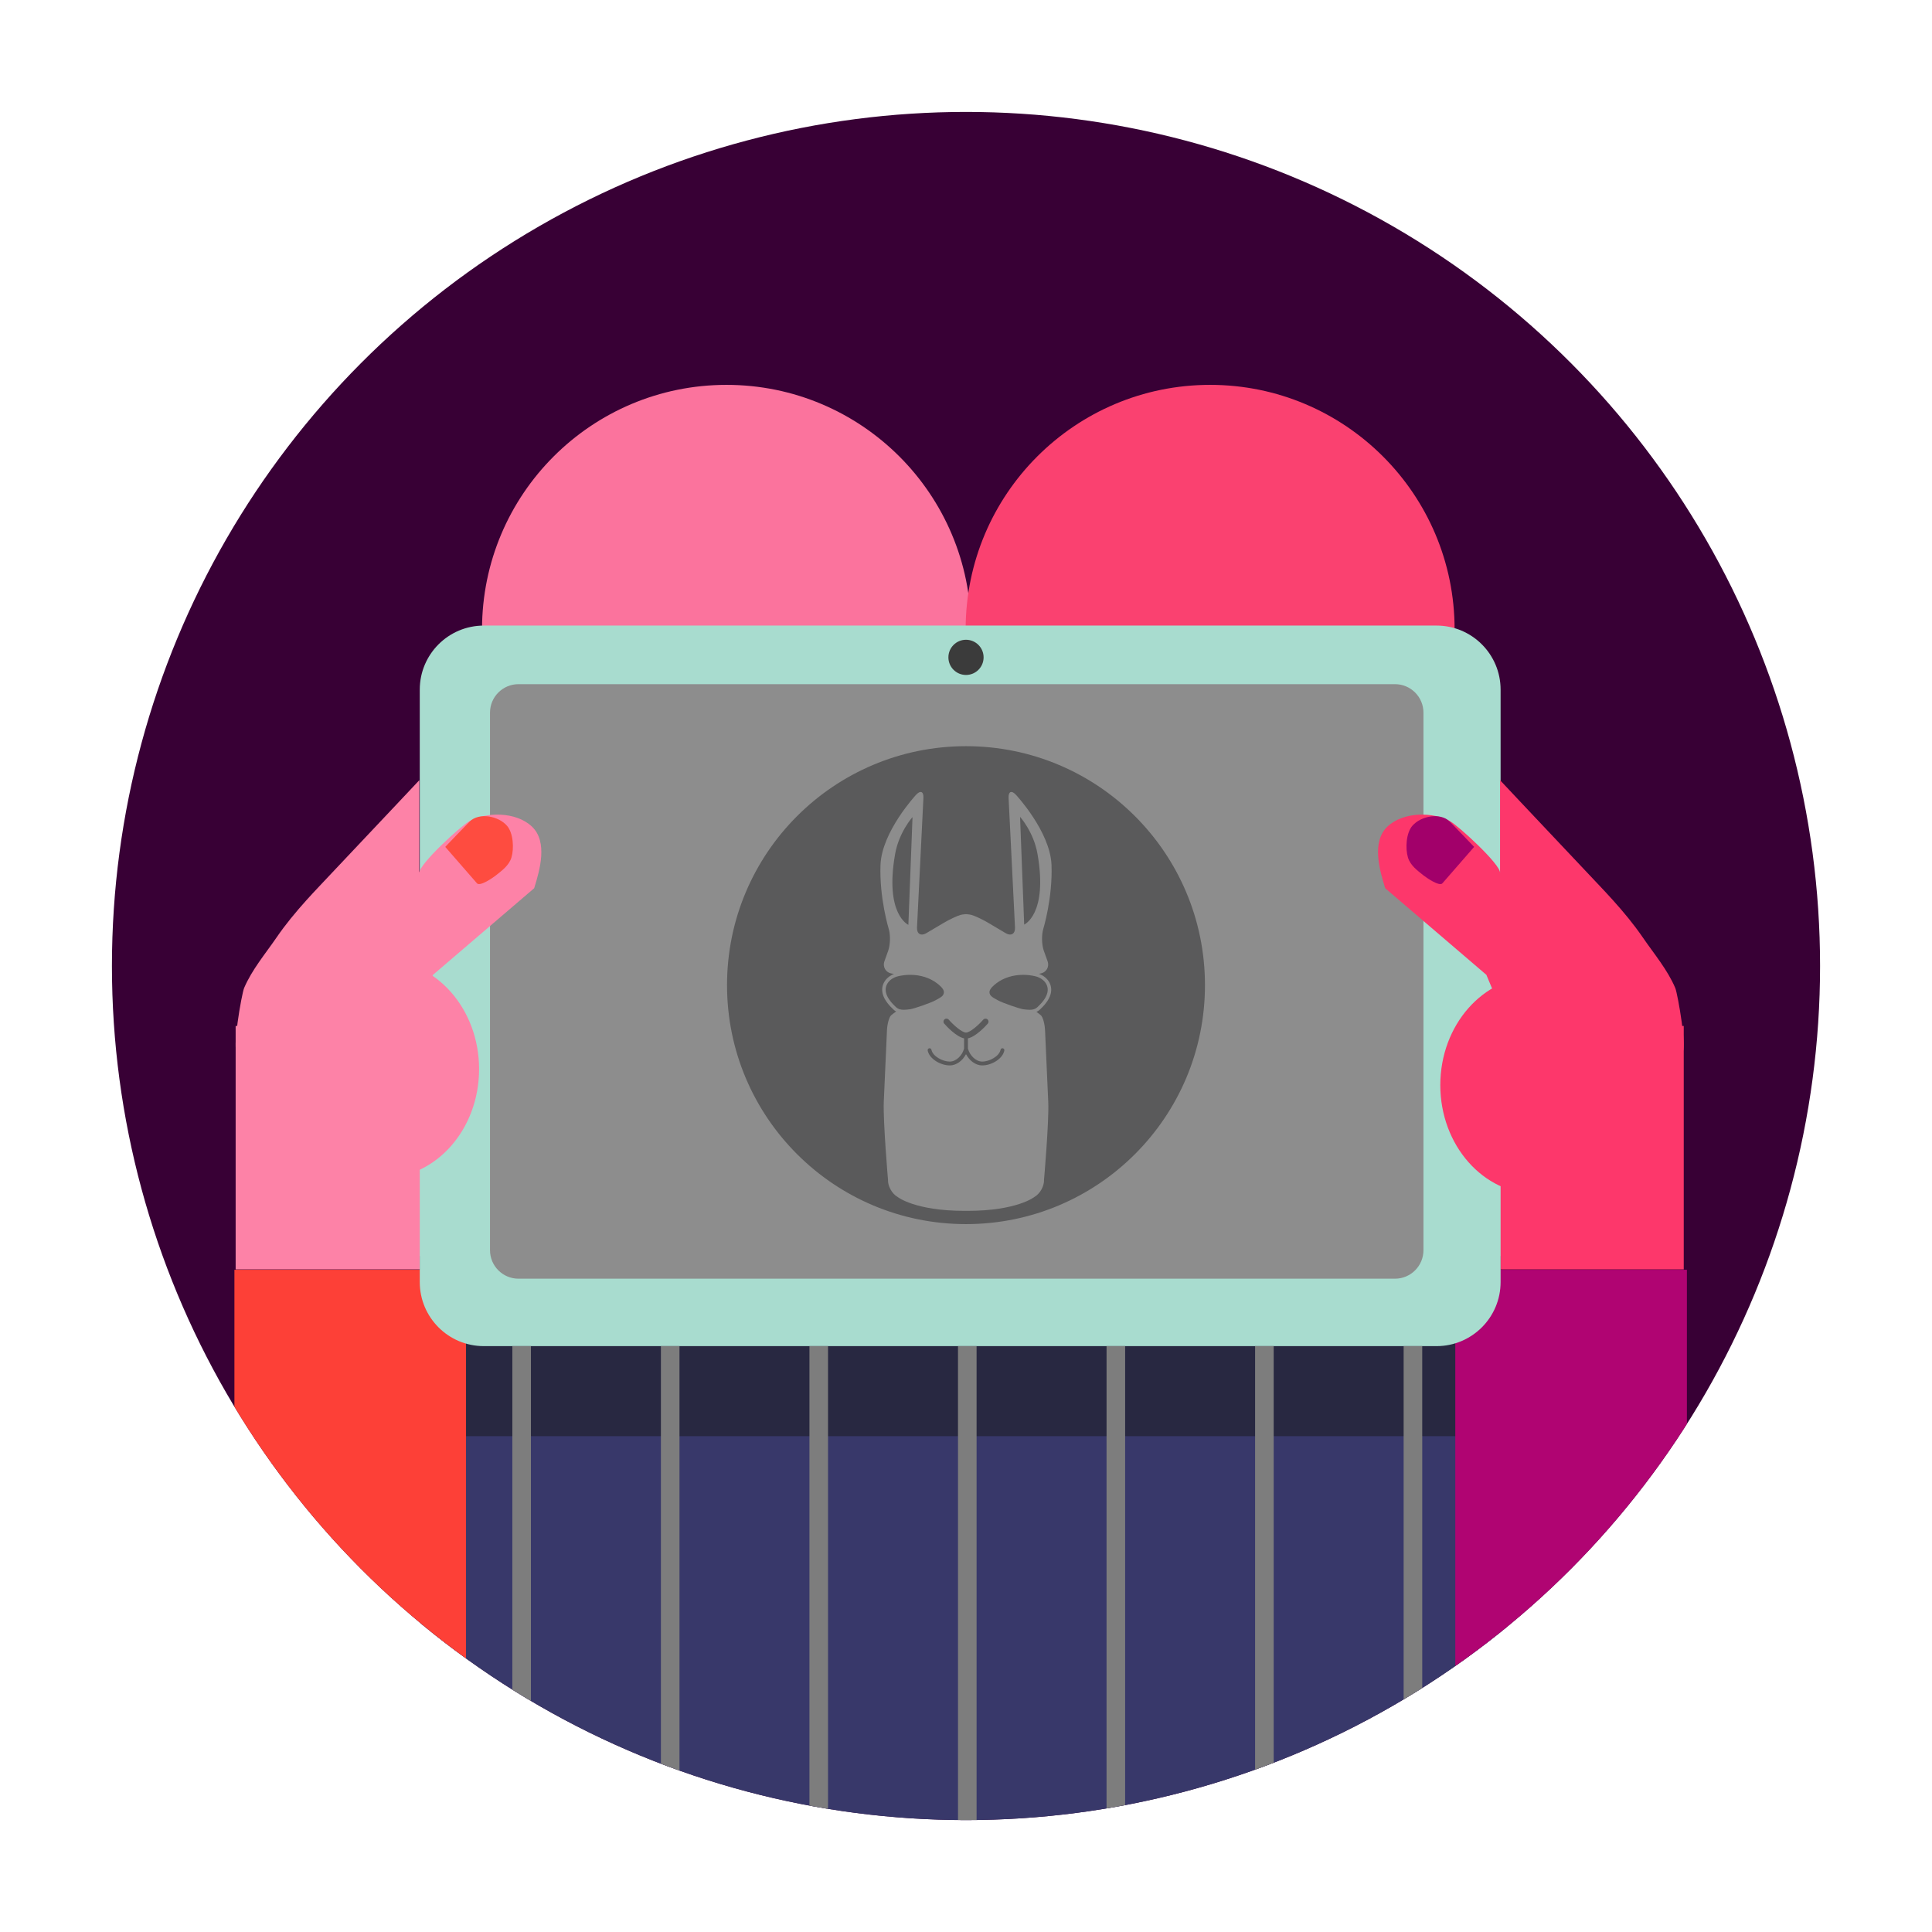 <?xml version="1.0" encoding="utf-8"?>
<!-- Generator: Adobe Illustrator 16.0.0, SVG Export Plug-In . SVG Version: 6.00 Build 0)  -->
<!DOCTYPE svg PUBLIC "-//W3C//DTD SVG 1.1//EN" "http://www.w3.org/Graphics/SVG/1.1/DTD/svg11.dtd">
<svg version="1.1" id="Layer_1" xmlns="http://www.w3.org/2000/svg" xmlns:xlink="http://www.w3.org/1999/xlink" x="0px" y="0px"
	 width="200px" height="200px" viewBox="0 0 200 200" enable-background="new 0 0 200 200" xml:space="preserve">
<g>
	<g>
		<defs>
			<circle id="SVGID_5_" cx="100" cy="100" r="88.413"/>
		</defs>
		<use xlink:href="#SVGID_5_"  overflow="visible" fill="#380035"/>
		<clipPath id="SVGID_2_">
			<use xlink:href="#SVGID_5_"  overflow="visible"/>
		</clipPath>
		<polygon clip-path="url(#SVGID_2_)" fill="#FD376B" points="154.068,106.208 174.301,106.208 174.301,110.645 174.301,131.409 
			154.068,131.409 		"/>
		<polygon clip-path="url(#SVGID_2_)" fill="#FD82A7" points="44.626,106.208 24.394,106.208 24.394,110.645 24.394,131.409 
			44.626,131.409 		"/>
		<g clip-path="url(#SVGID_2_)">
			<rect x="43.454" y="132.718" fill="#38386A" width="112.553" height="74.651"/>
			<rect x="43.454" y="130.027" opacity="0.5" fill="#191919" width="111.888" height="18.647"/>
			<rect x="24.267" y="131.445" fill="#FD4037" width="23.976" height="41.958"/>
			<rect x="150.652" y="131.445" fill="#B00472" width="23.976" height="41.958"/>
			<circle fill="#FB739D" cx="75.208" cy="65.149" r="25.308"/>
			<circle fill="#FA4170" cx="125.272" cy="65.149" r="25.308"/>
			<path fill="#A8DCCF" d="M155.342,132.718c0,3.664-2.97,6.633-6.633,6.633H50.087c-3.664,0-6.633-2.969-6.633-6.633V71.391
				c0-3.662,2.969-6.632,6.633-6.632h98.622c3.663,0,6.633,2.97,6.633,6.632V132.718z"/>
			<rect x="53.038" y="139.351" fill="#7D7D7D" width="1.924" height="68.019"/>
			<rect x="68.416" y="139.351" fill="#7D7D7D" width="1.924" height="68.019"/>
			<rect x="83.794" y="139.351" fill="#7D7D7D" width="1.924" height="68.019"/>
			<rect x="99.172" y="139.351" fill="#7D7D7D" width="1.924" height="68.019"/>
			<rect x="114.55" y="139.351" fill="#7D7D7D" width="1.924" height="68.019"/>
			<rect x="129.927" y="139.351" fill="#7D7D7D" width="1.925" height="68.019"/>
			<rect x="145.305" y="139.351" fill="#7D7D7D" width="1.924" height="68.019"/>
			<path fill="#8D8D8D" d="M147.356,129.42c0,1.629-1.321,2.95-2.95,2.95h-90.73c-1.629,0-2.951-1.321-2.951-2.95V73.773
				c0-1.629,1.322-2.949,2.951-2.949h90.73c1.629,0,2.95,1.32,2.95,2.949V129.42z"/>
			<circle fill="#3B3B3B" cx="100" cy="68.05" r="1.822"/>
		</g>
	</g>
	<g>
		<ellipse fill="#FD82A7" cx="39.656" cy="110.673" rx="9.939" ry="11.27"/>
		<path fill="#FD82A7" d="M31.707,93.204c0.455-0.505,0.917-1.003,1.384-1.497c2.668-2.825,5.334-5.652,8-8.479
			c0.773-0.819,1.543-1.641,2.315-2.461c0,0,0,9.564,0,9.584c0-0.925,4.282-4.824,5.152-5.323c1.709-0.984,4.851-1.04,6.51,0.542
			c1.657,1.579,0.819,4.485,0.229,6.379l-10.471,8.964l-4.082,9.76c0,0-16.141-1.686-16.15-1.687
			c-0.638-0.066,0.426-6.12,0.676-6.707c0.803-1.893,2.208-3.554,3.363-5.237C29.562,95.686,30.61,94.424,31.707,93.204z"/>
	</g>
	<g>
		<ellipse fill="#FD376B" cx="159.038" cy="112.331" rx="9.938" ry="11.27"/>
		<path fill="#FD376B" d="M166.986,93.204c-0.454-0.505-0.917-1.003-1.384-1.497c-2.667-2.825-5.333-5.652-8-8.479
			c-0.772-0.819-1.543-1.641-2.315-2.461c0,0,0,9.564,0,9.584c0-0.925-4.281-4.824-5.151-5.323c-1.709-0.984-4.851-1.04-6.511,0.542
			c-1.657,1.579-0.819,4.485-0.229,6.379l10.472,8.964l4.082,9.76c0,0,16.141-1.686,16.149-1.687
			c0.639-0.066-0.426-6.12-0.675-6.707c-0.803-1.893-2.209-3.554-3.363-5.237C169.131,95.686,168.084,94.424,166.986,93.204z"/>
	</g>
	<g>
		<g>
			<path fill="#5A5A5B" d="M105.92,100.914c-1.056,0-2.041,0.311-2.774,0.874c-0.196,0.151-0.717,0.552-0.715,0.911
				c0.002,0.354,0.263,0.521,0.693,0.753c0.057,0.031,0.113,0.062,0.168,0.093c0.506,0.286,2.291,0.889,2.618,0.929l0.076,0.009
				c0.199,0.024,0.405,0.05,0.603,0.05l0,0c0.353,0,0.597-0.081,0.792-0.263c0.372-0.347,0.883-0.877,1.034-1.474
				c0.089-0.349,0.042-0.688-0.135-0.98c-0.221-0.364-0.623-0.639-1.106-0.754C106.766,100.964,106.344,100.914,105.92,100.914z"/>
			<path fill="#5A5A5B" d="M103.812,108.519c-0.107-0.022-0.213,0.048-0.235,0.155c-0.138,0.675-1.148,1.22-1.894,1.22
				c-0.69,0-1.289-0.663-1.47-1.303c-0.003-0.01-0.012-0.014-0.015-0.022v-1.079c0.826-0.168,1.847-1.286,2.057-1.524
				c0.114-0.13,0.101-0.326-0.028-0.44c-0.13-0.114-0.326-0.101-0.44,0.028c-0.487,0.555-1.364,1.336-1.787,1.336
				c-0.422,0-1.3-0.781-1.787-1.336c-0.114-0.129-0.312-0.143-0.44-0.028c-0.13,0.114-0.142,0.311-0.028,0.44
				c0.21,0.239,1.23,1.355,2.058,1.524v1.079c-0.005,0.009-0.013,0.013-0.016,0.022c-0.18,0.64-0.778,1.303-1.47,1.303
				c-0.745,0-1.755-0.545-1.894-1.22c-0.022-0.108-0.129-0.178-0.235-0.155c-0.107,0.021-0.177,0.127-0.154,0.235
				c0.181,0.88,1.354,1.537,2.283,1.537c0.734,0,1.347-0.532,1.67-1.143c0.004,0.001,0.009,0.003,0.014,0.003
				s0.009-0.002,0.015-0.003c0.323,0.61,0.935,1.143,1.669,1.143c0.93,0,2.104-0.657,2.283-1.538
				C103.99,108.646,103.92,108.54,103.812,108.519z"/>
			<path fill="#5A5A5B" d="M94.035,95.738l0.428-11.153c0,0-1.404,1.553-1.805,3.842C91.567,94.671,94.035,95.738,94.035,95.738z"/>
			<path fill="#5A5A5B" d="M97.019,103.452c0.431-0.231,0.692-0.398,0.694-0.753c0.002-0.358-0.52-0.76-0.716-0.911
				c-0.733-0.563-1.718-0.874-2.773-0.874c-0.424,0-0.846,0.05-1.255,0.147c-0.481,0.115-0.885,0.39-1.105,0.755
				c-0.178,0.293-0.224,0.631-0.136,0.979c0.152,0.598,0.664,1.127,1.035,1.474c0.194,0.182,0.438,0.263,0.792,0.263
				c0.196,0,0.402-0.025,0.603-0.05l0.076-0.009c0.327-0.04,2.113-0.643,2.617-0.929C96.905,103.515,96.962,103.483,97.019,103.452z
				"/>
			<path fill="#5A5A5B" d="M100,77.244c-13.663,0-24.738,11.075-24.738,24.739c0,13.661,11.075,24.736,24.738,24.736
				s24.738-11.075,24.738-24.736C124.738,88.319,113.663,77.244,100,77.244z M108.056,98.421l0.382,1.064
				c0.222,0.619-0.128,1.204-0.778,1.301l-0.112,0.021c0.445,0.169,0.819,0.454,1.042,0.822c0.228,0.378,0.289,0.812,0.177,1.255
				c-0.176,0.69-0.733,1.271-1.139,1.649c-0.101,0.093-0.213,0.162-0.335,0.218c0.208,0.146,0.379,0.276,0.467,0.359
				c0.203,0.194,0.395,0.89,0.424,1.546c0,0,0.253,5.588,0.332,7.448c0.086,2.012-0.438,8.02-0.438,8.02
				c0.029,0.656-0.415,1.456-0.988,1.778c0,0-1.778,1.444-6.925,1.444c-0.057,0-0.109-0.001-0.163-0.002
				c-0.054,0.001-0.107,0.002-0.162,0.002c-5.147,0-6.927-1.444-6.927-1.444c-0.572-0.322-1.018-1.122-0.987-1.778
				c0,0-0.521-6.061-0.436-8.09c0.078-1.843,0.329-7.378,0.329-7.378c0.029-0.656,0.221-1.352,0.424-1.546
				c0.097-0.091,0.29-0.236,0.525-0.399c-0.09-0.05-0.174-0.106-0.25-0.178c-0.405-0.377-0.963-0.959-1.139-1.649
				c-0.113-0.443-0.052-0.877,0.176-1.255c0.215-0.354,0.566-0.633,0.988-0.804l-0.201-0.039c-0.649-0.097-1.001-0.682-0.778-1.301
				l0.382-1.064c0.221-0.618,0.245-1.639,0.054-2.267c0,0-0.976-3.188-0.851-6.609c0.127-3.454,3.688-7.274,3.688-7.274
				c0.448-0.48,0.788-0.336,0.756,0.319l-0.664,13.426c-0.032,0.655,0.403,0.918,0.968,0.583l1.815-1.076
				c0.565-0.336,1.338-0.699,1.717-0.809c0.13-0.038,0.289-0.058,0.455-0.069v-0.013c0.04,0,0.078,0.005,0.117,0.006
				c0.039-0.001,0.077-0.006,0.117-0.006v0.013c0.166,0.012,0.325,0.031,0.454,0.069c0.38,0.109,1.152,0.473,1.718,0.809
				l1.815,1.076c0.564,0.335,1,0.072,0.968-0.583l-0.664-13.426c-0.032-0.655,0.308-0.8,0.756-0.319c0,0,3.562,3.82,3.688,7.274
				c0.126,3.422-0.85,6.609-0.85,6.609C107.811,96.782,107.835,97.803,108.056,98.421z"/>
			<path fill="#5A5A5B" d="M105.597,84.561l0.427,11.152c0,0,2.469-1.067,1.379-7.312C107.001,86.112,105.597,84.561,105.597,84.561
				z"/>
		</g>
		<path fill="#5A5A5B" d="M108.525,114.332"/>
	</g>
	<path fill="#FE4C40" d="M46.093,87.67c0.001,0.001,3.273,3.759,3.285,3.772c0.311,0.356,1.686-0.605,1.957-0.822
		c0.638-0.507,1.364-1.037,1.61-1.853c0.278-0.927,0.199-2.531-0.464-3.289c-0.893-1.019-2.896-1.394-3.871-0.423
		C48.401,85.265,46.085,87.661,46.093,87.67z"/>
	<path fill="#A2006A" d="M152.602,87.67c-0.001,0.001-3.274,3.759-3.286,3.772c-0.311,0.356-1.686-0.605-1.957-0.822
		c-0.637-0.507-1.364-1.037-1.609-1.853c-0.279-0.927-0.199-2.531,0.463-3.289c0.893-1.019,2.896-1.394,3.871-0.423
		C150.293,85.265,152.608,87.661,152.602,87.67z"/>
</g>
</svg>

